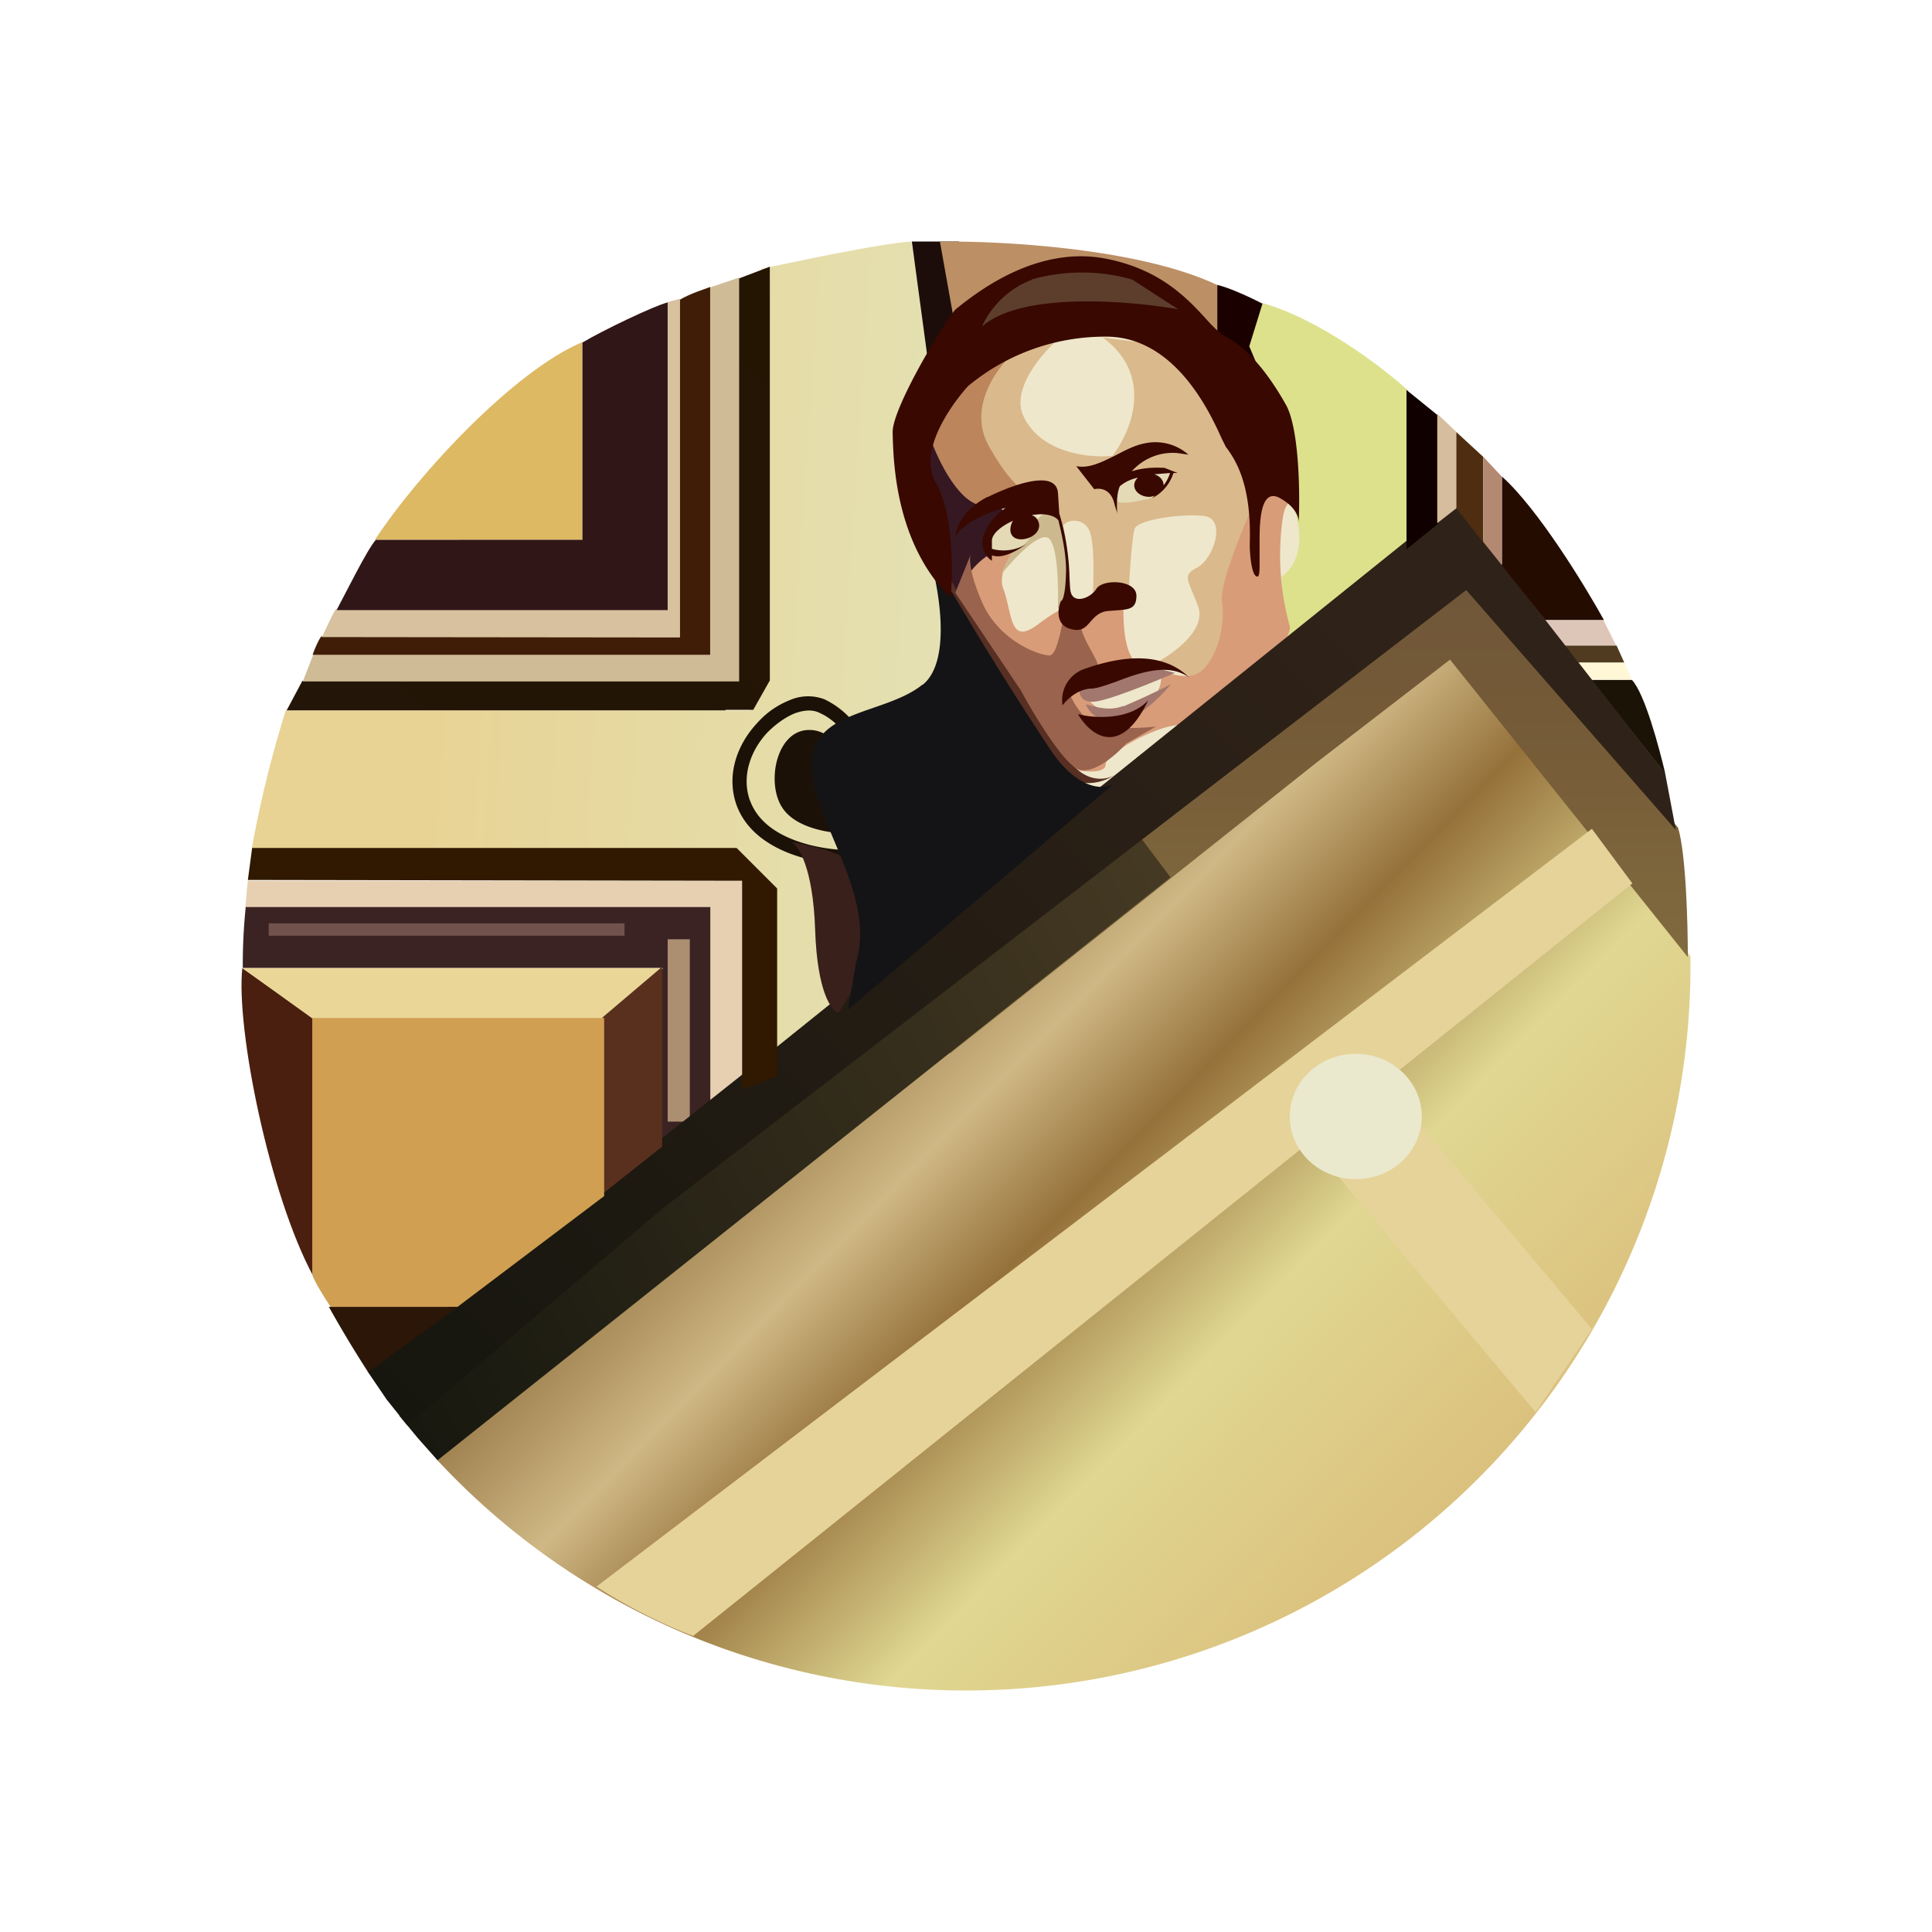 <svg xmlns="http://www.w3.org/2000/svg" width="1em" height="1em" viewBox="0 0 24 24"><g fill="none"><path fill="#DDC6B8" d="m19.436 8.02l-.248-.318h.73l.159.318z"/><path fill="#503B20" d="M20.082 8.02h-.646l.17.212h.572z"/><path fill="#FFF7D6" d="m19.765 8.448l-.159-.217h.572l.095.212h-.508z"/><path fill="#1B1306" d="m20.68 9.607l-.91-1.16h.503c.16.17.34.848.413 1.16z"/><path fill="#DDE18C" d="m15.36 4.563l.318-.8c.715.201 1.509.81 1.81 1.085v1.943L15.97 8.295l-.603-3.727z"/><path fill="url(#IconifyId195ad048a32870fdf95015)" d="M3.55 8.825a14 14 0 0 0-.423 1.72l5.384.143l.952.18v2.456l1.287-1.17l-.154-2.101l1.096-1.25l.143-1.196l-.466-1.556l.207-1.461L11.32 3c-.354.022-1.392.239-1.863.34v4.324l-.132 1.16z"/><path fill="#EEE7CB" d="M12.158 7.706c-.424-.725-.307-2.488-.19-3.282c.677-.635 1.836-.402 2.328-.206c.382.307 1.228 1.08 1.625 1.773c.398.688.165 1.07 0 1.17v.874c-.635.635-1.963 1.916-2.223 1.905c-.328-.021-1.016-1.323-1.546-2.234z"/><path fill="#DAB98C" d="M12.714 5.17c-.17-.354.28-.847.529-1.042c-.312-.138-1.096.296-1.244.931c-.148.636.572.964.826 1.08c.206.09.333.355.37.477c-.042-.16.238-.212.328-.043c.096.16.048.853.053.916c0 .048.297-.063.445-.127c.01-.222.042-.699.074-.794c.042-.111.572-.19.858-.159c.286.032.127.519-.07.635c-.2.106-.137.127 0 .487c.107.292-.3.583-.518.7l.815.333l.154-.863c.111-.455.344-1.382.35-1.44a7 7 0 0 0-.35-1.239a7.4 7.4 0 0 0-.863-.73l-.773-.1c.646.476.35 1.174.122 1.47c-.318.033-.9-.047-1.106-.492"/><path fill="#D89C78" d="M12.46 7.3c-.1-.26.328-.747.55-.964c-.312.297-.582.46-.672.508l-.498.397l.498.816l.995 1.503c.133.027.402.053.402-.063c0-.149.752-.551.98-.482c.222.063 1.413-1.027 1.302-1.255a3.3 3.3 0 0 1-.085-1.307c.053-.376.239-.117.043-.302c-.16-.159-.344.042-.424.159c-.132.302-.407.963-.37 1.18c.037.265-.043.625-.228.82c-.148.16-.434.064-.561 0c.053.086.074.297-.228.488c-.38.233-.794-.138-.667-.302c.127-.159 1.022-.212.71-.228c-.255-.02-.265-.582-.244-.862l-.683.143c-.016-.016-.11 0-.391.211c-.355.265-.308-.137-.43-.46"/><path fill="#BC855C" d="M12.285 5.543c-.275-.487.111-1 .344-1.191c-.397.17-1.196.651-1.25 1.191a.97.97 0 0 0 .53.953l.868-.402c-.052.02-.217-.064-.492-.55"/><path fill="url(#IconifyId195ad048a32870fdf95016)" d="M12.005 21a8.99 8.99 0 0 0 8.344-5.641a9 9 0 0 0 .65-3.48l-2.933-3.806L5.425 18.13a8.96 8.96 0 0 0 6.58 2.87"/><path fill="#572F23" d="M11.925 7.279c-.307-.275-.143-.021-.228-.164q.612 1.186 1.324 2.313c.29.424.672.307.826.196c-.075.053-.281.106-.482-.08c-.249-.227-1.059-1.926-1.44-2.265"/><path fill="url(#IconifyId195ad048a32870fdf95017)" d="m11.803 13.086l-.29-.598l6.659-5.225l2.673 3.017c.1.328.122 1.207.122 1.61l-2.954-3.696l-1.647 1.27z"/><path fill="url(#IconifyId195ad048a32870fdf95018)" d="M14.54 10.898L5.435 18.14l-.244-.275l-.232-.28l9.115-7.306z"/><path fill="#E6D399" d="M8.61 20.323a6.4 6.4 0 0 1-1.2-.614l12.365-9.413l.503.678z"/><path fill="#E6D399" d="m19.076 17.543l-2.885-3.446c.255-.291.763-.874.794-.874c.027 0 1.87 2.192 2.79 3.287z"/><path fill="#EAE9CD" d="M16.842 14.648c.454 0 .82-.349.82-.778s-.366-.779-.82-.779s-.82.349-.82.779s.367.778.82.778"/><path fill="#361822" d="M12.253 6.283c-.318.026-.598-.556-.699-.847l-.08 1.133l.514.963c-.132-.301.159-.56.323-.656l.037-.307c.106-.106.222-.318-.095-.286"/><path fill="#9A634E" d="M13.053 8.136c.079-.01.158-.434.185-.646c.106-.02.286-.01.2.17c-.105.222.366.677.154.693a.43.43 0 0 0-.322.217c.047.138.195.424.439.455c.243.032.535.016.651 0l-.37.212c-.117.133-.398.381-.583.323c-.19-.058-.566-.688-.73-.99l-.81-1.207l.19-.47c-.016.052-.01.253.159.624c.222.466.73.64.837.624z"/><path fill="#CCB98E" d="M13.047 6.707c-.096-.149-.45.227-.614.434c.132-.34.571-.937.704-.773c.132.159.143.836.164 1.154l-.159.037c.005-.222.005-.71-.095-.852"/><path fill="#A2776E" d="M13.571 8.718c-.164 0-.17-.127-.159-.19c-.02.01-.005-.005.265-.09c.699-.212.747-.106.921-.08c-.249.106-.857.36-1.027.36"/><path fill="#A2776E" d="M13.952 8.77c-.196.08-.413-.015-.46-.02c.015.063.105.195.338.222c.239.026.578-.302.715-.472a9 9 0 0 1-.593.276z"/><path fill="#390800" d="M13.2 8.766a.41.41 0 0 1 .27-.456c.334-.116.917-.27 1.303.106c-.265-.19-.635-.053-.91.053c-.122.042-.228.08-.297.085c-.18 0-.318.143-.37.212zm.191.105c.196.053.646.08.874-.174c-.355.74-.73.423-.874.174"/><path fill="url(#IconifyId195ad048a32870fdf95019)" d="M9.013 8.824H3.561l.195-.366h5.172c.19 0 .196-.105.175-.158V3.488l.46-.175v5.14l-.206.365h-.344z"/><path fill="#CFBB96" d="M9.182 8.465h-5.42l.132-.339h4.928V3.57l.36-.122z"/><path fill="#401D07" d="M8.822 8.134H3.883c.037-.106.085-.2.106-.227h4.452V3.725c.148-.085.297-.127.381-.16z"/><path fill="#D8C19E" d="M4.17 7.57c-.053.084-.132.264-.17.344l4.447.005V3.71l-.153.043V7.57z"/><path fill="#DDB963" d="M7.235 4.25c-.837.349-2.028 1.62-2.578 2.456h2.578z"/><path fill="#301617" d="M4.668 6.706c-.111.127-.376.667-.487.873h4.113V3.757c-.175.043-.82.355-1.059.498v2.45z"/><path fill="#E7D0B1" d="M9.225 10.941H3.08c-.016.106-.026.265-.032.34h5.776v2.598l.402-.153z"/><path fill="#3B2323" d="M3.053 11.263a7 7 0 0 0-.037.762h5.188v2.256l.62-.43v-2.583h-5.77z"/><path fill="#71524D" d="M3.338 11.47h4.42v.154h-4.42z"/><path fill="#AC8F71" d="M8.294 11.668h.275v2.265h-.275z"/><path fill="url(#IconifyId195ad048a32870fdf95020)" d="m9.374 13.227l-4.807 3.811l.238.35l.254.317l3.182-2.7l9.973-7.675l2.604 2.98l-.132-.699l-2.625-3.366z"/><path fill="#301900" d="m3.132 10.534l-.053.397l6.14.01v2.594l.435-.17v-2.328l-.503-.503z"/><path fill="#4A1F0F" d="m3.894 12.65l-.884-.624c-.08.746.334 2.816.884 3.832z"/><path fill="#EAD697" d="m3.878 12.65l-.868-.624h5.23l-.751.624z"/><path fill="#59301E" d="M7.483 14.832V12.64l.742-.63v2.234z"/><path fill="#D09F52" d="M3.879 12.645v3.192c.026.08.159.297.228.397h1.577l1.821-1.376v-2.213z"/><path fill="#2C1608" d="M4.572 17.044a15 15 0 0 1-.487-.81h1.604z"/><path fill="#1C0D0A" d="M11.914 3.907V3h-.587l.211 1.562l.371-.656z"/><path fill="#1B1107" d="M9.315 9.942c-.106-.302.01-.62.217-.842c.106-.106.223-.19.339-.238q.182-.066.302-.01c.301.131.44.438.466.581l.174-.042a1.06 1.06 0 0 0-.571-.704a.57.57 0 0 0-.43.01a1.06 1.06 0 0 0-.407.286c-.238.254-.392.636-.254 1.022c.117.312.387.492.662.598c.28.106.571.138.762.133v-.175c-.175 0-.445-.027-.699-.122s-.47-.249-.56-.497m1.202.407c-.021.01-.588-.005-.794-.307c-.212-.302-.085-.98.333-.974c.424 0 .704.715.46 1.281"/><path fill="#39201B" d="M10.126 11.55c-.027-.784-.212-1.053-.297-1.09c1.752.301 1.112 1.296 1.08 1.328l-.492.794c-.085-.021-.265-.249-.291-1.032"/><path fill="#141416" d="M11.464 8.505c.37-.302.196-1.244.058-1.678a42 42 0 0 0 1.567 2.546c.34.46.64.434.752.36l-3.308 2.81l.1-.582c.26-.847-.55-1.778-.55-2.461c0-.688.91-.62 1.376-.995z"/><path fill="#BC8F65" d="M15.143 3.551c-.969-.47-2.716-.56-3.467-.55l.17.953c.147-.032.619-.106 1.344-.175c.73-.069 1.604.492 1.953.778z"/><path fill="#1B0000" d="M15.122 4.545V3.54c.148.031.44.169.561.232l-.164.53l.222.53z"/><path fill="#100000" d="M17.472 6.824v-1.98l.392.318v1.344z"/><path fill="#D6BD9E" d="m17.854 5.14l.244.232v.937l-.244.19z"/><path fill="#4F2D11" d="m18.092 5.368l.333.307v1.064l-.333-.424z"/><path fill="#B38971" d="M18.425 6.732V5.673l.233.25v1.1z"/><path fill="#240C00" d="M18.659 7.033V5.921c.444.397 1.027 1.35 1.265 1.78h-.73l-.53-.668z"/><path fill="#E4DAB6" d="M13.82 6.123c.016-.068.09-.211.307-.248c.212-.032.36-.01.408 0c-.032.095-.138.296-.291.328l-.053.01c-.18.038-.37.075-.37-.09m-1.503.493c.111-.1.37-.297.492-.313c.159-.015.08.556-.386.583a.2.2 0 0 1-.127-.053c-.037-.032 0-.159.02-.217"/><path fill="#390800" fill-rule="evenodd" d="M11.629 6.003c.212.365.212 1.101.18 1.424c-.688-.678-.71-1.694-.72-2.033v-.026c-.005-.318.72-1.504.8-1.54l.068-.054c.228-.174.948-.725 1.784-.56c.672.132 1.006.492 1.234.74c.095.106.174.186.254.228c.27.143.529.46.746.847c.159.286.175 1.048.159 1.45c-.006-.079-.058-.19-.223-.285c-.248-.149-.264.264-.264.518v.265c0 .127 0 .207-.043.18c-.058-.032-.079-.275-.079-.392c.026-.751-.18-1.048-.275-1.185l-.021-.027l-.053-.106c-.149-.333-.583-1.265-1.435-1.265a2.66 2.66 0 0 0-1.715.614c-.069.074-.667.757-.397 1.207m1.964.074l-.223-.286c.16.032.323-.053.493-.137c.122-.064.243-.127.37-.149a.62.62 0 0 1 .53.143l-.138-.02a.68.68 0 0 0-.566.227c.095-.032.227-.053.407-.043l.164.064h-.053a.53.53 0 0 1-.264.312l.031-.031a.2.2 0 0 1-.068.015c-.106 0-.186-.068-.186-.142a.12.12 0 0 1 .048-.096a.5.5 0 0 0-.227.106c-.043.1-.038.254-.032.334l-.032-.101c-.042-.206-.185-.212-.254-.196m.74-.185l.202-.016a.5.5 0 0 1-.08.154c0-.064-.047-.117-.116-.138zm-2.064.28c-.307.154-.391.387-.397.487c.143-.211.477-.317.62-.349a.67.67 0 0 0-.276.35a.265.265 0 0 0 .106.306v-.068c.133.053.334-.07.424-.138a.54.54 0 0 1-.424.058v-.11c.01-.086.122-.176.265-.24l-.01.011c-.027.053-.054.16.037.207c.121.053.343-.053.285-.207a.13.13 0 0 0-.084-.079a.6.6 0 0 1 .158-.01c.101.01.149.042.175.074l.021.09c.043.18.074.37.074.529c-.005.318-.047.386-.063.381c-.043.095-.069.302.122.35c.132.037.185-.022.243-.09c.048-.053.1-.117.207-.133l.132-.01c.148-.011.233-.022.233-.18c0-.202-.424-.212-.498-.085c-.08.122-.28.185-.317.042c-.011-.037-.011-.095-.016-.174a3 3 0 0 0-.127-.805l-.016-.244c-.01-.29-.477-.153-.868.037z" clip-rule="evenodd"/><path fill="#5D3E2C" d="M12.815 3.477c-.36.132-.561.44-.614.577c.497-.434 1.831-.318 2.435-.212l-.572-.37a2.3 2.3 0 0 0-1.25 0z"/><defs><linearGradient id="IconifyId195ad048a32870fdf95015" x1="4.948" x2="17.405" y1="14.123" y2="14.952" gradientUnits="userSpaceOnUse"><stop stop-color="#E8D394"/><stop offset=".52" stop-color="#E4E1B3"/><stop offset="1" stop-color="#E2D07A"/></linearGradient><linearGradient id="IconifyId195ad048a32870fdf95016" x1="9.063" x2="17.751" y1="10.585" y2="19.129" gradientUnits="userSpaceOnUse"><stop stop-color="#B69961"/><stop offset=".17" stop-color="#90703F"/><stop offset=".36" stop-color="#CFB885"/><stop offset=".5" stop-color="#95713A"/><stop offset=".71" stop-color="#E0D792"/><stop offset="1" stop-color="#DBC07D"/></linearGradient><linearGradient id="IconifyId195ad048a32870fdf95017" x1="12" x2="12" y1="3.001" y2="20.787" gradientUnits="userSpaceOnUse"><stop stop-color="#664F41"/><stop offset=".33" stop-color="#745A37"/><stop offset=".74" stop-color="#948149"/></linearGradient><linearGradient id="IconifyId195ad048a32870fdf95018" x1="4.671" x2="19.555" y1="19.799" y2="11.219" gradientUnits="userSpaceOnUse"><stop stop-color="#12140D"/><stop offset=".83" stop-color="#4A3D25"/><stop offset="1" stop-color="#846E40"/></linearGradient><linearGradient id="IconifyId195ad048a32870fdf95019" x1="9.746" x2="22.562" y1="21.76" y2="7.291" gradientUnits="userSpaceOnUse"><stop stop-color="#23150A"/><stop offset="1" stop-color="#241500"/></linearGradient><linearGradient id="IconifyId195ad048a32870fdf95020" x1="12.024" x2="-.553" y1="2.999" y2="15.522" gradientUnits="userSpaceOnUse"><stop stop-color="#2F2218"/><stop offset="1" stop-color="#12140D"/></linearGradient></defs></g></svg>